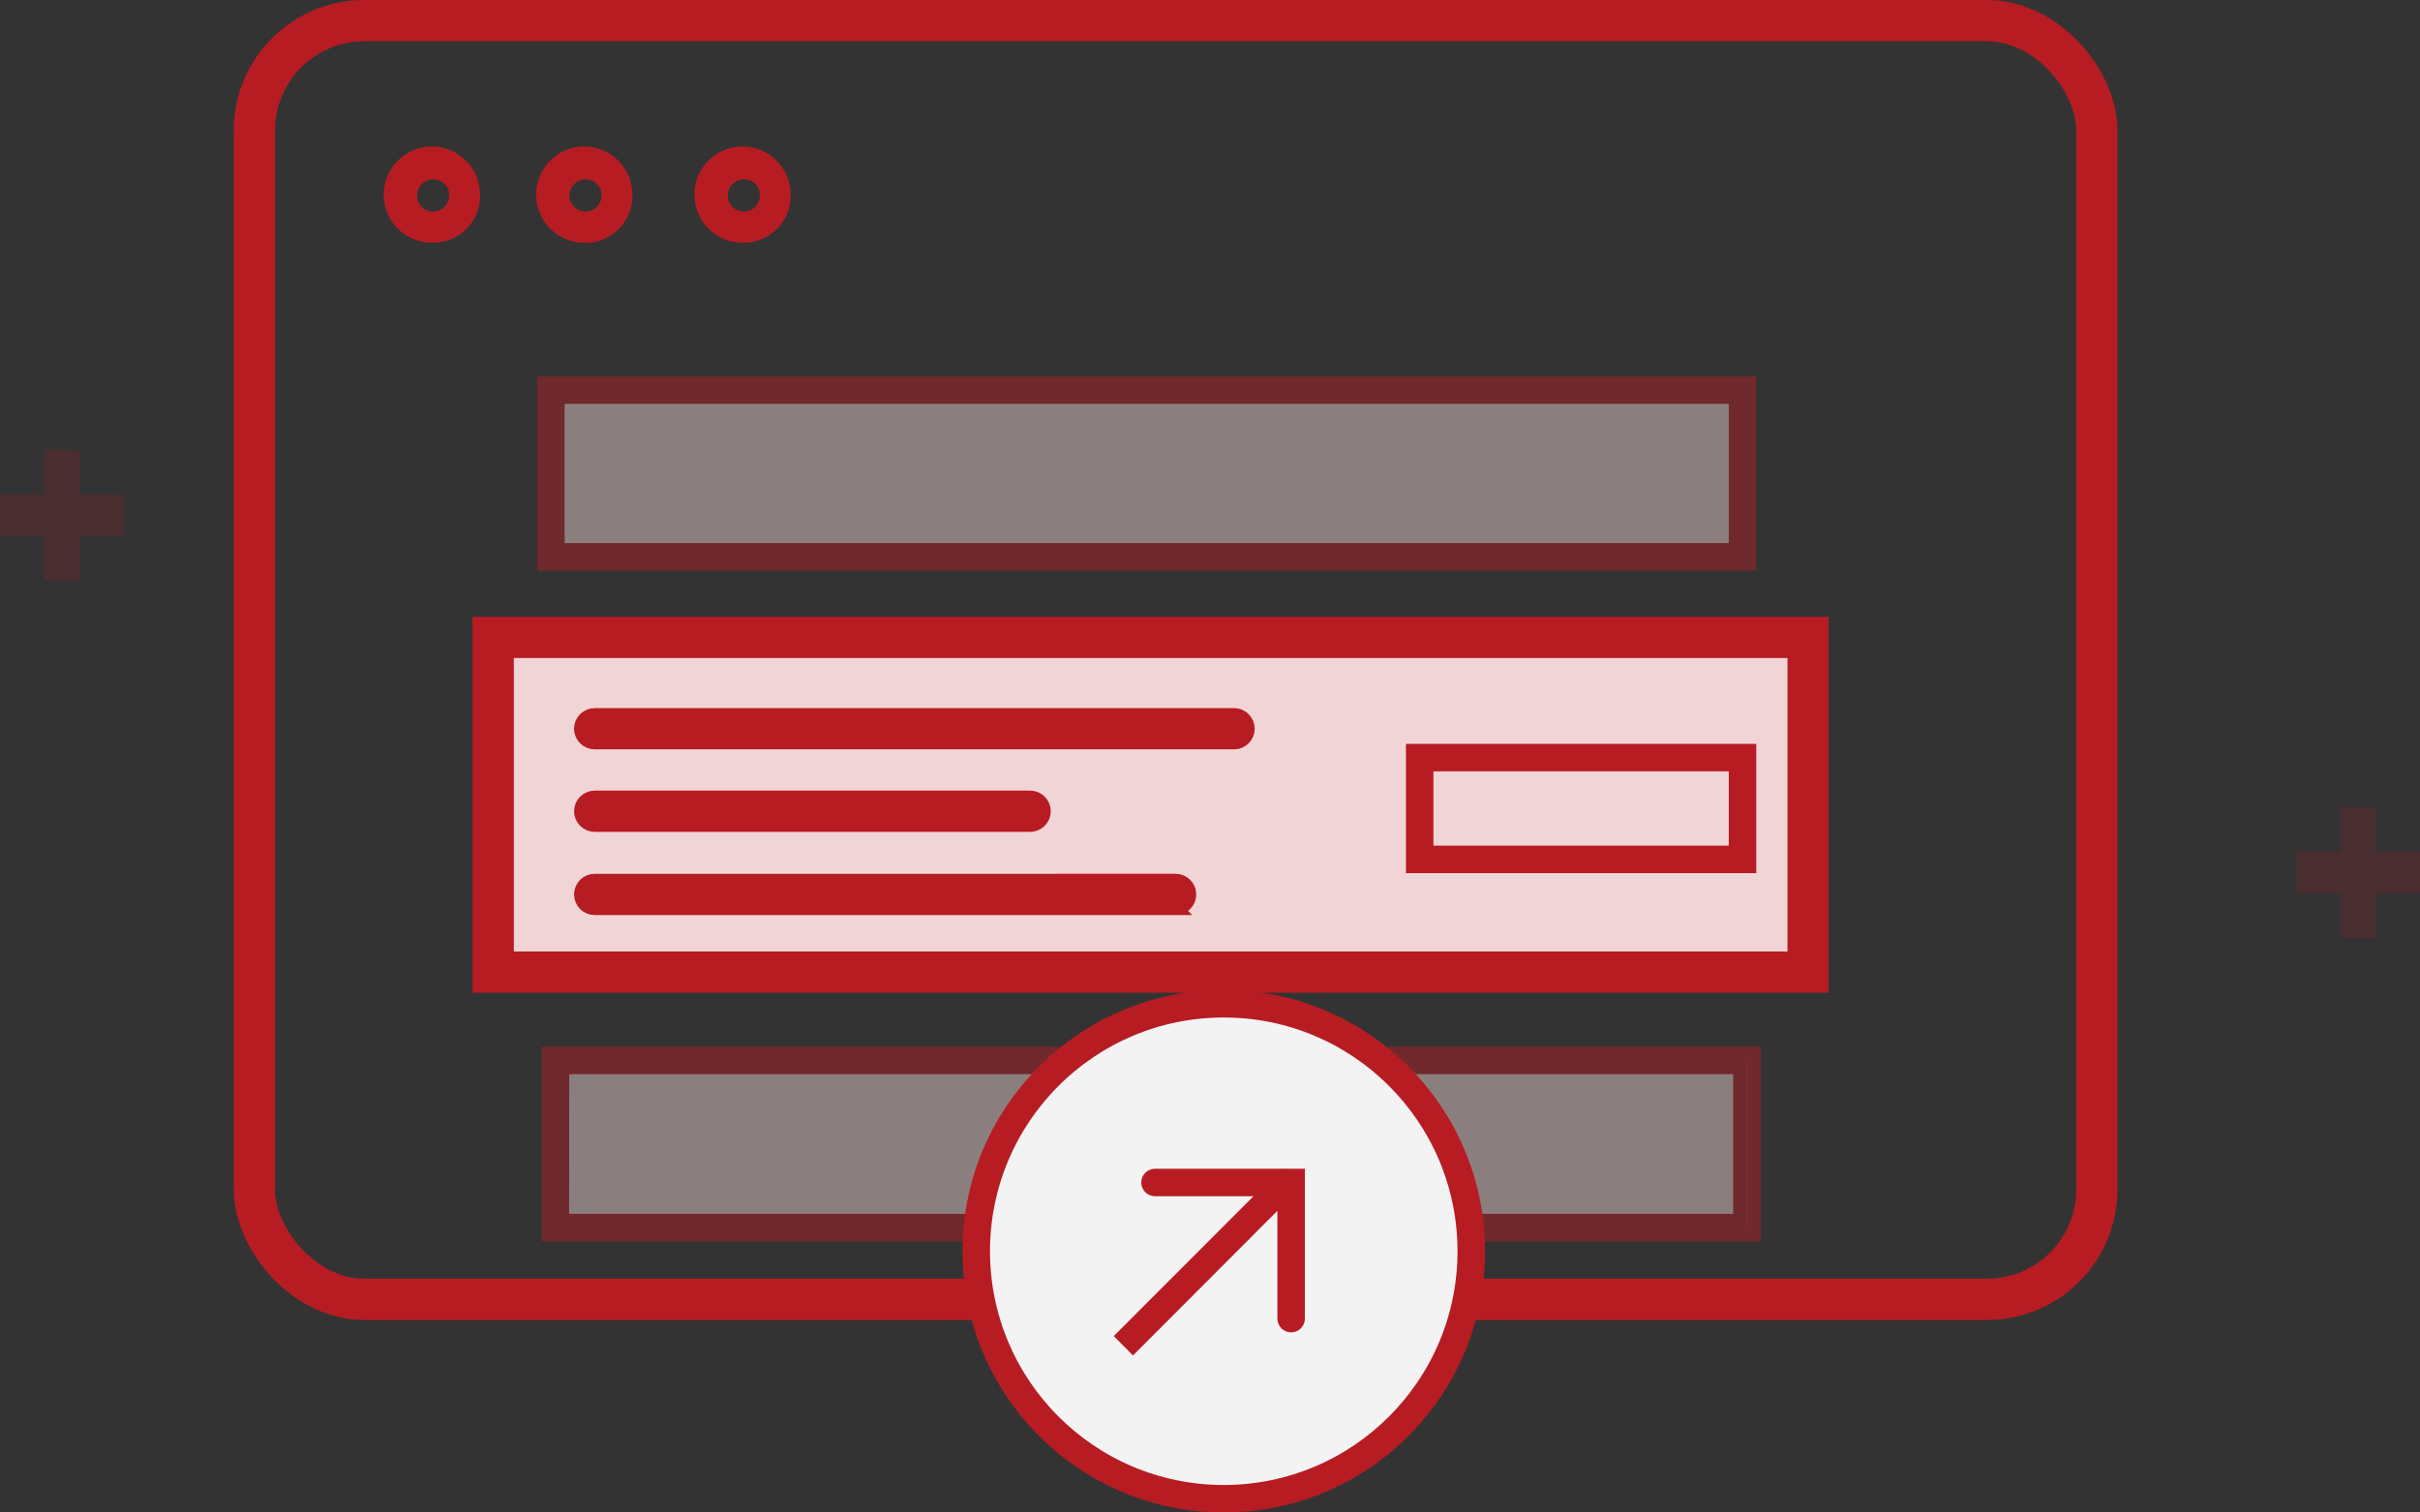 <svg xmlns="http://www.w3.org/2000/svg" width="176" height="110"><rect width="100%" height="100%" fill="#333333" stroke="none"/><path fill="#b71c22" stroke="#b71c22" d="M31.57 17.15c-1.226.065-2.368-.622-2.883-1.737-.515-1.114-.3-2.43.544-3.32.846-.893 2.148-1.18 3.29-.727 1.14.454 1.89 1.556 1.89 2.784.028.774-.256 1.527-.79 2.09-.53.564-1.264.892-2.04.91h-.01zm0-4.6c-.682-.03-1.313.36-1.593.983s-.153 1.353.32 1.844c.474.492 1.2.646 1.832.39.63-.258 1.042-.874 1.04-1.557.007-.432-.157-.85-.457-1.16-.3-.313-.712-.492-1.144-.5zm11.1 4.6c-1.227.074-2.375-.61-2.897-1.722-.52-1.113-.31-2.432.53-3.327.843-.894 2.146-1.185 3.29-.734 1.143.452 1.895 1.556 1.897 2.785.027.777-.258 1.53-.792 2.095-.534.564-1.272.89-2.048.906h.02zm0-4.6c-.683-.037-1.32.347-1.607.968-.286.622-.164 1.355.307 1.85.472.497 1.2.654 1.834.4.634-.257 1.05-.874 1.046-1.558.008-.432-.156-.85-.456-1.16-.3-.313-.712-.492-1.144-.5zm11.5 4.6c-1.226.07-2.37-.616-2.89-1.73-.518-1.113-.305-2.43.538-3.324.843-.893 2.145-1.183 3.287-.73 1.142.452 1.893 1.556 1.895 2.784.027.774-.257 1.527-.79 2.09-.53.564-1.265.892-2.04.91zm0-4.6c-.682-.03-1.313.36-1.593.983s-.153 1.353.32 1.844c.474.492 1.2.646 1.832.39.63-.258 1.042-.874 1.04-1.557.007-.432-.157-.85-.457-1.16-.3-.313-.712-.492-1.144-.5z"/><path fill="#f1d5d6" stroke="#b71c22" d="M35.87 46.37h95.63V70.7H35.87"/><path fill="#b71c22" stroke="#b71c22" d="M132.5 71.7H34.87V45.36h97.63zm-95.63-2h93.63V47.36H36.87z"/><path fill="#b71c22" stroke="#b71c22" d="M89.75 54h-46.5c-.552 0-1-.448-1-1s.448-1 1-1h46.5c.552 0 1 .448 1 1s-.448 1-1 1zm-14.83 6H43.25c-.552 0-1-.448-1-1s.448-1 1-1h31.67c.552 0 1 .448 1 1s-.448 1-1 1zm10.58 6.05H43.25c-.552 0-1-.448-1-1s.448-1 1-1H85.5c.552 0 1 .448 1 1s-.448 1-1 1zM127.23 63h-24.48v-8.4h24.48zm-23.48-1h22.48v-6.4h-22.48z"/><g fill="#f1d5d6" stroke="#b71c22" opacity=".46"><path d="M40.06 28.37h86.67v12.16H40.06"/><path d="M127.23 41H39.56V27.87h87.67zm-86.67-1h85.67V28.87H40.56z"/></g><g fill="#f1d5d6" stroke="#b71c22" opacity=".46"><path d="M40.4 77.12h86.66v12.16H40.4"/><path d="M127.56 89.78H39.9V76.62h87.66zm-86.67-1h85.66V77.62H40.9z"/></g><g fill="#b71c22" stroke="#b71c22" opacity=".19"><path d="M0 36.46h8.5v2H0"/><path d="M3.25 33.2h2v8.5h-2"/></g><g fill="#b71c22" stroke="#b71c22" opacity=".19"><path d="M167 62.46h8.5v2H167"/><path d="M170.25 59.2h2v8.5h-2"/></g><rect width="134" height="93" x="18.5" y="1.5" fill="none" stroke="#b71c22" stroke-width="3" rx="8"/><circle cx="89" cy="91" r="18" fill="#f3f3f3" fill-rule="evenodd" stroke="#b71c22" stroke-width="2"/><path fill="#b71c22" d="M81 97.17L93.16 85l1.4 1.4L82.4 98.58"/><path fill="#b71c22" d="M93.9 96.9c-.552 0-1-.448-1-1V87H84c-.552 0-1-.448-1-1s.448-1 1-1h10.9v10.9c0 .552-.448 1-1 1z"/></svg>